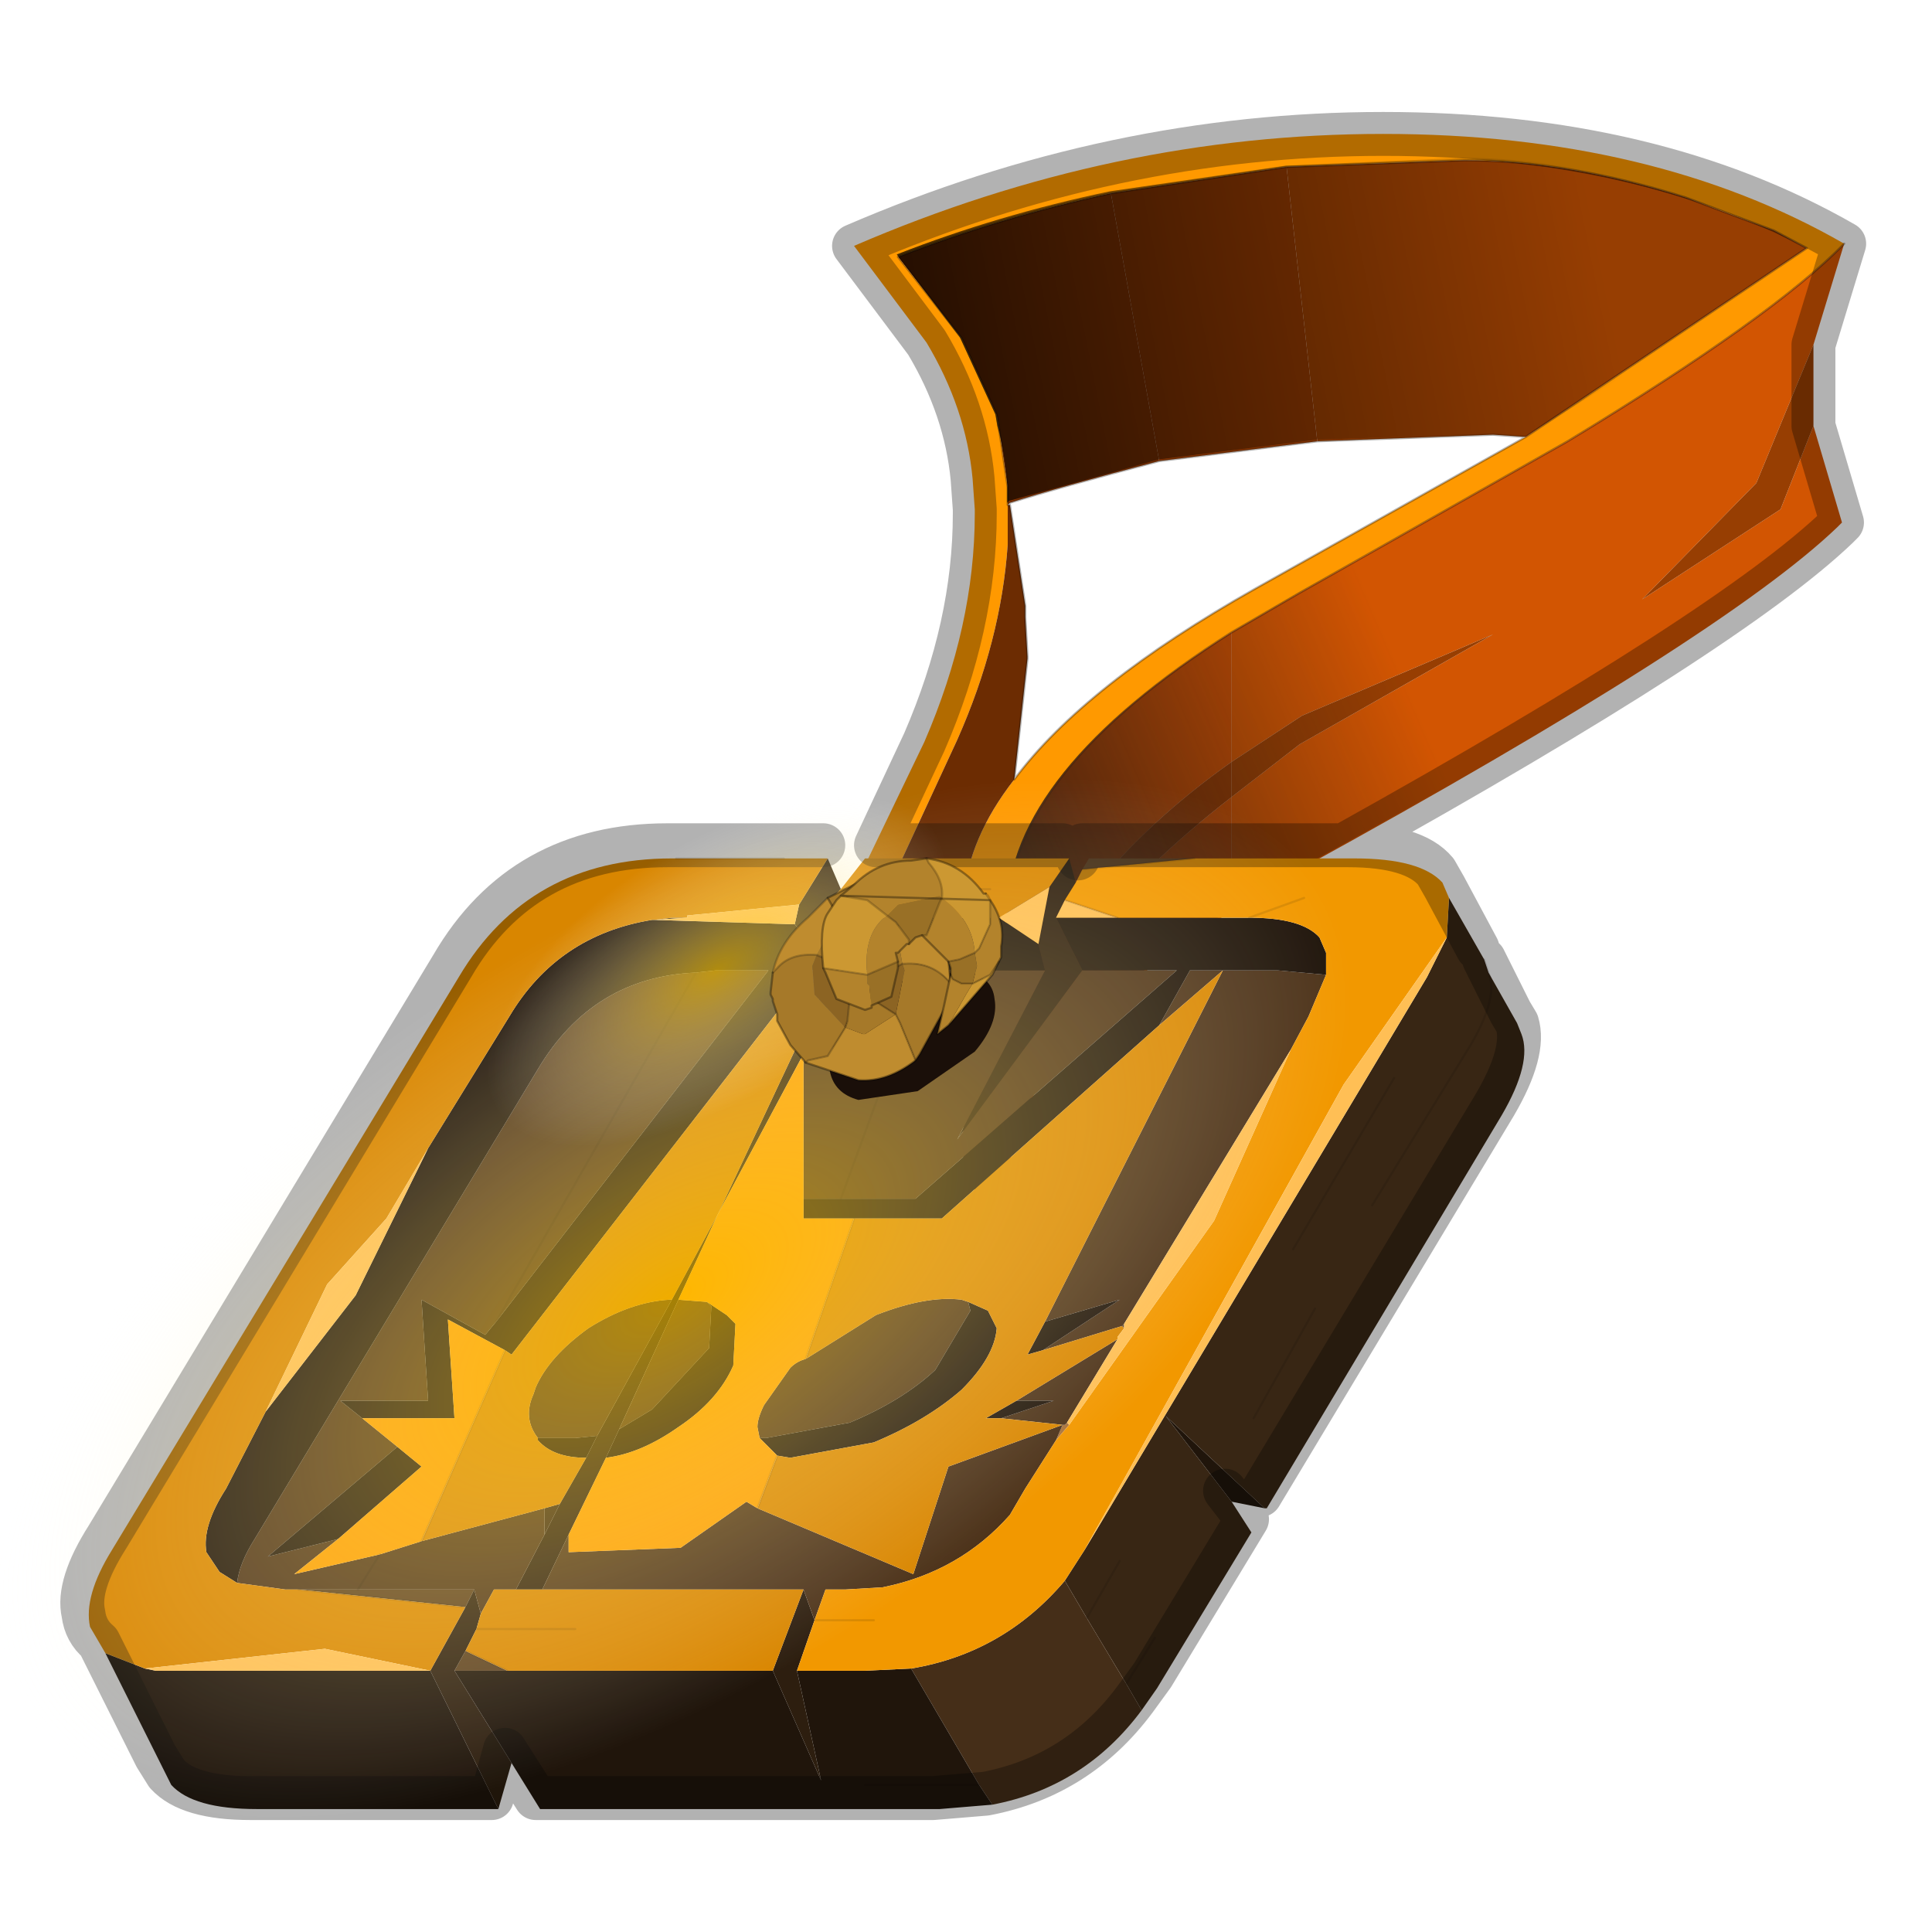 <?xml version="1.0" encoding="UTF-8" standalone="no"?>
<svg xmlns:xlink="http://www.w3.org/1999/xlink" height="440.0px" width="440.0px" xmlns="http://www.w3.org/2000/svg">
  <g transform="matrix(10.0, 0.0, 0.0, 10.0, 0.0, 0.0)">
    <use height="44.0" transform="matrix(1.0, 0.0, 0.0, 1.0, 0.0, 0.0)" width="44.0" xlink:href="#shape0"/>
    <use height="8.75" transform="matrix(0.898, 0.0, 0.0, 0.898, 20.423, 3.594)" width="23.05" xlink:href="#sprite0"/>
    <use height="24.65" transform="matrix(0.898, 0.0, 0.0, 0.898, 21.938, 5.555)" width="22.3" xlink:href="#sprite1"/>
    <use height="38.9" transform="matrix(1.0, 0.0, 0.0, 1.0, 1.35, 2.55)" width="41.15" xlink:href="#shape3"/>
    <use height="27.8" transform="matrix(0.911, 0.0, -0.645, 0.854, 11.549, 17.736)" width="27.8" xlink:href="#sprite2"/>
    <use height="27.8" transform="matrix(0.306, 0.0, -0.216, 0.287, 15.057, 18.117)" width="27.8" xlink:href="#sprite2"/>
    <use height="5.55" transform="matrix(1.0, 0.0, 0.0, 1.0, 17.55, 19.55)" width="5.25" xlink:href="#shape5"/>
  </g>
  <defs>
    <g id="shape0" transform="matrix(1.0, 0.0, 0.0, 1.0, 0.0, 0.0)">
      <path d="M44.0 44.0 L0.0 44.0 0.0 0.0 44.0 0.0 44.0 44.0" fill="#43adca" fill-opacity="0.0" fill-rule="evenodd" stroke="none"/>
      <path d="M22.95 11.5 L22.95 11.1 22.75 9.75 22.7 9.45 21.9 7.7 20.45 5.85 Q22.75 4.95 25.3 4.4 L26.4 10.5 Q24.1 11.1 23.0 11.45 L22.95 11.5" fill="#8c3702" fill-rule="evenodd" stroke="none"/>
      <path d="M19.75 19.6 L21.05 16.9 Q22.2 14.25 22.2 11.7 L22.2 11.6 22.15 10.9 Q22.0 9.3 21.1 7.8 L19.45 5.6 Q25.35 3.05 31.5 3.05 37.65 3.05 42.0 5.55 40.4 7.2 35.7 10.05 L29.6 13.5 28.05 14.4 Q23.0 17.6 22.95 20.8 L22.95 20.85 22.95 20.9 22.95 21.4 21.95 20.45 Q22.05 19.1 23.1 17.75 24.7 15.6 28.6 13.4 L34.75 9.95 41.15 5.65 40.4 5.25 38.4 4.5 Q35.7 3.65 33.35 3.65 L29.3 3.8 25.3 4.4 Q22.75 4.95 20.45 5.85 L21.9 7.7 22.7 9.45 22.75 9.75 22.95 11.1 22.95 11.5 22.95 11.55 22.95 12.4 Q22.8 14.6 21.8 16.85 L20.55 19.55 20.5 19.7 19.75 19.6" fill="#ff9900" fill-rule="evenodd" stroke="none"/>
      <path d="M20.5 19.7 L20.55 19.55 21.8 16.85 Q22.8 14.6 22.95 12.4 L22.95 11.55 22.95 11.5 23.0 11.5 23.35 13.8 23.35 14.05 23.4 14.95 23.4 15.0 23.1 17.75 Q22.05 19.1 21.95 20.45 L21.0 23.05 20.5 19.7" fill="#6c2c02" fill-rule="evenodd" stroke="none"/>
      <path d="M19.75 19.6 L20.5 19.7 21.0 23.05 20.2 22.9 19.75 19.6 M28.05 14.4 L29.6 13.5 35.7 10.05 Q40.4 7.2 42.0 5.55 L41.3 7.85 40.0 11.0 37.4 13.65 40.55 11.6 41.3 9.7 41.95 11.9 41.85 12.0 Q39.25 14.5 29.6 19.8 28.75 20.25 28.05 20.75 L28.05 18.15 29.6 16.95 34.0 14.45 29.65 16.3 28.05 17.35 28.05 14.4" fill="#d25502" fill-rule="evenodd" stroke="none"/>
      <path d="M22.95 21.4 L22.95 20.9 22.95 20.85 22.95 20.8 Q23.0 17.6 28.05 14.4 L28.05 17.35 Q24.3 20.0 22.9 23.7 L22.95 21.4 M28.05 20.75 Q22.95 23.95 22.95 27.1 L22.8 27.7 22.9 24.9 Q23.8 21.45 28.05 18.15 L28.05 20.75" fill="#cc4f02" fill-rule="evenodd" stroke="none"/>
      <path d="M25.3 4.4 L29.3 3.8 30.0 10.05 26.4 10.5 25.3 4.4 M21.95 20.45 L22.95 21.4 22.9 23.7 Q24.3 20.0 28.05 17.35 L28.05 18.15 Q23.8 21.45 22.9 24.9 L22.8 27.7 21.95 26.85 21.95 20.45" fill="#913902" fill-rule="evenodd" stroke="none"/>
      <path d="M29.3 3.8 L33.35 3.65 Q35.7 3.65 38.4 4.5 L40.4 5.25 41.15 5.65 34.75 9.95 34.0 9.9 30.0 10.05 29.3 3.8 M41.3 7.85 L41.3 9.7 40.55 11.6 37.4 13.65 40.0 11.0 41.3 7.85 M28.05 18.15 L28.05 17.35 29.65 16.3 34.0 14.45 29.6 16.95 28.05 18.15" fill="#973e02" fill-rule="evenodd" stroke="none"/>
      <path d="M22.95 11.5 L22.95 11.1 22.75 9.75 22.7 9.45 21.9 7.7 20.45 5.85 Q22.75 4.95 25.3 4.4 L29.3 3.8 33.35 3.65 Q35.7 3.65 38.4 4.5 L40.4 5.25 41.15 5.65 34.75 9.95 28.6 13.4 Q24.7 15.6 23.1 17.75 M22.95 21.4 L22.95 20.9 M22.95 20.85 L22.95 20.8 Q23.0 17.6 28.05 14.4 L29.6 13.5 35.7 10.05 Q40.4 7.2 42.0 5.55 M22.95 11.5 L23.0 11.45 Q24.1 11.1 26.4 10.5 M22.95 11.5 L23.0 11.5 23.35 13.8 23.35 14.05 23.4 14.95 23.4 15.0 23.1 17.75 M30.0 10.05 L26.4 10.5 M34.75 9.95 L34.0 9.9 30.0 10.05" fill="none" stroke="#000000" stroke-linecap="round" stroke-linejoin="round" stroke-opacity="0.302" stroke-width="0.05"/>
    </g>
    <g id="sprite0" transform="matrix(1.0, 0.0, 0.0, 1.0, 11.5, 4.35)">
      <use height="8.75" transform="matrix(1.0, 0.0, 0.0, 1.0, -11.5, -4.35)" width="23.05" xlink:href="#shape1"/>
    </g>
    <g id="shape1" transform="matrix(1.0, 0.0, 0.0, 1.0, 11.5, 4.35)">
      <path d="M-1.65 -4.15 L2.85 -4.35 Q5.5 -4.35 8.5 -3.4 L10.75 -2.55 11.55 -2.1 Q9.7 -0.45 4.45 2.7 L3.6 2.65 -0.85 2.8 -4.85 3.3 -8.65 4.35 -8.7 4.4 -8.7 3.95 Q-8.75 3.15 -8.95 2.45 L-9.0 2.15 -9.9 0.2 -11.5 -1.9 Q-8.95 -2.9 -6.1 -3.5 L-1.65 -4.15" fill="url(#gradient0)" fill-rule="evenodd" stroke="none"/>
    </g>
    <linearGradient gradientTransform="matrix(-0.014, 0.004, -0.001, -0.005, -5.2, 1.1)" gradientUnits="userSpaceOnUse" id="gradient0" spreadMethod="pad" x1="-819.2" x2="819.2">
      <stop offset="0.0" stop-color="#000000" stop-opacity="0.0"/>
      <stop offset="1.0" stop-color="#000000"/>
    </linearGradient>
    <g id="sprite1" transform="matrix(1.0, 0.0, 0.0, 1.0, 11.15, 12.3)">
      <use height="24.65" transform="matrix(1.0, 0.0, 0.0, 1.0, -11.15, -12.3)" width="22.3" xlink:href="#shape2"/>
    </g>
    <g id="shape2" transform="matrix(1.0, 0.0, 0.0, 1.0, 11.15, 12.3)">
      <path d="M11.0 -5.15 Q8.1 -2.35 -2.65 3.55 L-4.4 4.6 Q-10.05 8.15 -10.05 11.7 L-10.2 12.35 -11.15 11.4 -11.15 4.3 -10.05 5.35 -10.05 4.8 -10.05 4.7 -10.05 4.65 Q-10.0 1.1 -4.35 -2.45 L-2.65 -3.45 4.15 -7.3 Q9.4 -10.5 11.15 -12.3 L10.35 -9.75 10.35 -7.7 11.1 -5.25 11.0 -5.15" fill="url(#gradient1)" fill-rule="evenodd" stroke="none"/>
    </g>
    <linearGradient gradientTransform="matrix(0.007, -0.003, 0.006, 0.014, -4.8, 3.3)" gradientUnits="userSpaceOnUse" id="gradient1" spreadMethod="pad" x1="-819.2" x2="819.2">
      <stop offset="0.0" stop-color="#331d0f"/>
      <stop offset="1.0" stop-color="#331c0e" stop-opacity="0.0"/>
    </linearGradient>
    <g id="shape3" transform="matrix(1.0, 0.0, 0.0, 1.0, -1.35, -2.55)">
      <path d="M14.9 20.95 L15.3 20.9 15.65 20.9 14.9 20.95" fill="#3b2714" fill-rule="evenodd" stroke="none"/>
      <path d="M10.8 36.2 L10.6 36.6 6.8 36.2 8.15 36.2 10.8 36.2 M10.6 37.6 L11.55 38.05 10.35 38.05 10.6 37.6" fill="#5b3f20" fill-rule="evenodd" stroke="none"/>
      <path d="M11.65 40.15 L11.35 41.2 9.8 38.05 10.6 36.6 10.8 36.2 10.95 36.75 10.85 37.1 10.6 37.6 10.35 38.05 11.65 40.15 M18.85 19.55 L19.15 20.25 18.5 20.9 19.3 22.1 18.3 24.0 16.35 27.65 18.3 23.5 18.95 22.1 18.1 21.05 18.2 20.6 18.85 19.55 M24.35 19.55 L24.5 20.1 24.25 20.5 24.05 20.9 24.65 22.1 21.8 25.95 23.8 22.1 23.65 21.5 23.9 20.2 24.35 19.55 M14.1 32.55 L13.8 33.2 12.95 34.95 12.35 36.2 11.75 36.2 12.4 34.95 12.75 34.25 13.35 33.2 13.6 32.7 15.3 29.6 16.35 27.65 15.45 29.6 14.1 32.55 M18.3 36.2 L18.55 36.9 18.15 38.05 18.7 40.55 17.6 38.05 18.3 36.2" fill="#2d1e0f" fill-rule="evenodd" stroke="none"/>
      <path d="M24.35 32.45 L24.05 32.8 24.2 32.45 24.25 32.45 24.3 32.4 24.35 32.45 M25.55 30.2 L25.6 30.15 25.55 30.2" fill="#aa733c" fill-rule="evenodd" stroke="none"/>
      <path d="M33.0 20.45 L33.8 21.85 33.9 22.15 34.55 23.3 34.65 23.55 Q34.9 24.2 34.2 25.4 L28.85 34.35 28.8 34.35 26.55 32.25 28.05 34.2 28.5 34.9 26.35 38.45 26.0 38.95 25.65 38.35 26.3 37.3 25.65 38.35 24.75 36.85 24.25 36.0 24.7 35.3 32.5 22.25 32.95 21.35 33.0 20.45 M33.9 22.15 Q34.15 22.75 33.4 23.95 L31.25 27.45 33.4 23.95 Q34.15 22.75 33.9 22.15 M25.5 35.55 L24.75 36.85 25.5 35.55 M12.4 34.95 L12.4 34.35 12.75 34.25 12.4 34.95 M28.55 32.3 L29.95 29.8 28.55 32.3 M29.45 28.45 L31.75 24.55 29.45 28.45" fill="#382614" fill-rule="evenodd" stroke="none"/>
      <path d="M25.6 30.25 L25.55 30.2 25.6 30.2 25.6 30.25" fill="#6b4825" fill-rule="evenodd" stroke="none"/>
      <path d="M23.8 22.1 L21.8 25.95 24.65 22.1 26.8 22.1 20.85 27.3 19.15 27.3 18.3 27.3 18.3 24.0 19.3 22.1 21.05 22.1 23.8 22.1 M26.4 23.35 L27.1 22.1 27.85 22.1 29.1 22.1 30.2 22.2 29.8 23.15 29.4 23.9 25.6 30.15 25.55 30.2 23.75 30.75 25.5 29.6 23.8 30.1 27.85 22.1 26.4 23.35 M24.05 32.8 L23.35 33.9 23.0 34.5 Q21.85 35.8 20.1 36.15 L19.25 36.2 18.8 36.2 18.55 36.9 18.3 36.2 12.35 36.2 12.95 34.95 12.95 35.35 15.5 35.25 17.0 34.2 17.25 34.35 20.8 35.85 21.6 33.4 24.2 32.45 22.8 32.3 24.0 31.9 23.15 31.9 25.45 30.5 24.3 32.4 24.25 32.45 24.2 32.45 24.05 32.8 M18.35 30.95 L19.95 29.95 Q21.1 29.5 21.9 29.6 L22.05 29.65 22.1 29.85 21.3 31.2 Q20.55 31.9 19.35 32.4 L17.45 32.75 17.3 32.75 17.25 32.5 Q17.25 32.3 17.4 32.0 L18.0 31.15 Q18.15 31.0 18.35 30.95 M18.95 22.1 L18.3 23.5 18.3 22.3 17.7 23.05 17.7 22.1 18.95 22.1 M5.4 36.05 Q5.45 35.6 5.8 35.05 L12.25 24.35 Q13.5 22.25 15.85 22.15 L16.3 22.1 17.5 22.1 11.3 30.1 11.05 30.4 9.6 29.6 9.75 31.9 7.75 31.9 8.25 32.3 9.05 32.95 6.1 35.45 7.7 35.05 6.7 35.85 8.65 35.4 9.6 35.1 12.4 34.35 12.4 34.95 11.75 36.2 11.25 36.2 10.95 36.75 10.8 36.2 8.15 36.2 8.65 35.4 8.15 36.2 6.8 36.2 6.5 36.2 5.4 36.05 M16.1 29.65 L16.2 29.75 16.15 30.7 14.85 32.1 14.1 32.55 15.45 29.6 16.1 29.65 M12.25 32.75 Q11.9 32.3 12.15 31.75 L12.2 31.6 Q12.5 30.9 13.4 30.25 14.35 29.65 15.25 29.6 L15.3 29.6 13.6 32.7 13.1 32.75 12.25 32.75 M21.05 22.1 L19.15 27.3 21.05 22.1 M11.3 30.1 L15.85 22.15 11.3 30.1" fill="#4d331a" fill-rule="evenodd" stroke="none"/>
      <path d="M25.6 30.15 L25.6 30.2 25.55 30.2 25.6 30.15" fill="#54391d" fill-rule="evenodd" stroke="none"/>
      <path d="M26.0 38.95 Q24.7 40.7 22.6 41.1 L22.3 40.65 20.75 38.0 Q22.85 37.65 24.25 36.0 L24.75 36.85 25.65 38.35 26.0 38.95" fill="#452e18" fill-rule="evenodd" stroke="none"/>
      <path d="M28.8 34.35 L28.05 34.2 26.55 32.25 28.8 34.35 M22.6 41.1 L21.4 41.2 12.3 41.2 11.65 40.15 10.35 38.05 11.55 38.05 17.6 38.05 18.7 40.55 18.15 38.05 19.7 38.05 20.75 38.0 22.3 40.65 22.6 41.1 M11.35 41.2 L5.85 41.2 Q4.4 41.2 3.9 40.65 L3.7 40.25 2.4 37.65 3.3 38.0 3.55 38.05 3.9 38.05 4.2 38.05 9.8 38.05 11.35 41.2 M25.45 20.9 L28.45 20.9 Q29.65 20.9 30.05 21.35 L30.2 21.7 30.2 22.2 29.1 22.1 27.85 22.1 27.1 22.1 26.4 23.35 21.45 27.75 19.45 27.75 18.3 27.75 18.3 27.3 19.15 27.3 20.85 27.3 26.8 22.1 24.65 22.1 24.05 20.9 25.45 20.9 M23.65 21.5 L23.8 22.1 21.05 22.1 19.3 22.1 18.5 20.9 22.75 20.9 23.65 21.5 M22.05 29.65 L22.5 29.85 22.7 30.25 Q22.65 30.9 21.9 31.65 21.1 32.35 19.9 32.85 L18.0 33.2 17.7 33.15 17.3 32.75 17.45 32.75 19.35 32.4 Q20.55 31.9 21.3 31.2 L22.1 29.85 22.05 29.65 M22.8 32.3 L22.45 32.3 23.15 31.9 24.0 31.9 22.8 32.3 M23.75 30.75 L23.4 30.85 23.8 30.1 25.5 29.6 23.75 30.75 M9.75 26.15 L11.6 23.15 Q12.7 21.3 14.85 20.95 L14.9 20.95 18.1 21.05 18.95 22.1 17.7 22.1 17.7 23.05 11.65 30.85 11.5 30.75 10.2 30.05 10.35 32.3 8.25 32.3 7.75 31.9 9.75 31.9 9.6 29.6 11.05 30.4 11.3 30.1 17.5 22.1 16.3 22.1 15.85 22.15 Q13.5 22.25 12.25 24.35 L5.8 35.05 Q5.45 35.6 5.4 36.05 L5.0 35.8 4.7 35.35 Q4.6 34.75 5.15 33.9 L6.05 32.15 8.1 29.5 9.75 26.15 M14.1 32.55 L14.85 32.1 16.15 30.7 16.2 29.75 16.1 29.65 16.55 29.95 16.75 30.15 16.7 31.1 Q16.35 31.9 15.45 32.5 14.6 33.1 13.8 33.2 L14.1 32.55 M12.25 32.75 L13.1 32.75 13.6 32.7 13.35 33.2 Q12.6 33.2 12.25 32.8 L12.25 32.75 M9.05 32.95 L9.6 33.4 7.7 35.05 6.1 35.45 9.05 32.95 M19.7 40.65 L22.3 40.65 19.7 40.65" fill="#20150b" fill-rule="evenodd" stroke="none"/>
      <path d="M24.65 19.8 L24.8 19.55 27.2 19.55 24.65 19.8" fill="#614221" fill-rule="evenodd" stroke="none"/>
      <path d="M2.4 37.65 L2.05 37.05 Q1.9 36.35 2.55 35.3 L10.45 22.25 Q12.05 19.55 15.3 19.55 L15.4 19.55 17.85 19.55 18.85 19.55 18.2 20.6 15.65 20.85 15.65 20.9 15.3 20.9 14.9 20.95 14.85 20.95 Q12.7 21.3 11.6 23.15 L9.75 26.15 8.8 27.75 7.45 29.25 6.05 32.15 5.15 33.9 Q4.6 34.75 4.7 35.35 L5.0 35.8 5.4 36.05 6.5 36.2 6.8 36.2 10.6 36.6 9.8 38.05 7.4 37.55 3.3 38.0 2.4 37.65 M19.15 20.25 L19.7 19.55 24.35 19.55 23.9 20.2 22.75 20.9 18.5 20.9 19.15 20.25 22.55 20.25 19.15 20.25 M26.4 23.35 L27.85 22.1 23.8 30.1 23.4 30.85 23.75 30.75 25.55 30.2 25.6 30.25 25.45 30.45 25.45 30.5 23.15 31.9 22.45 32.3 22.8 32.3 24.2 32.45 21.6 33.4 20.8 35.85 17.25 34.35 17.7 33.15 18.0 33.2 19.9 32.85 Q21.1 32.35 21.9 31.65 22.65 30.9 22.7 30.25 L22.5 29.85 22.05 29.65 21.9 29.6 Q21.1 29.5 19.95 29.95 L18.35 30.95 19.45 27.75 21.45 27.75 26.4 23.35 M18.3 23.5 L16.35 27.65 15.3 29.6 15.25 29.6 Q14.35 29.65 13.4 30.25 12.5 30.9 12.2 31.6 L12.15 31.75 Q11.9 32.3 12.25 32.75 L12.25 32.8 Q12.6 33.2 13.35 33.2 L12.75 34.25 12.4 34.35 9.6 35.1 11.5 30.75 11.65 30.85 17.7 23.05 18.3 22.3 18.3 23.5 M10.6 37.6 L10.85 37.1 10.95 36.75 11.25 36.2 11.75 36.2 12.35 36.2 18.3 36.2 17.6 38.05 11.55 38.05 10.6 37.6 M13.1 37.1 L10.85 37.1 13.1 37.1" fill="#d98600" fill-rule="evenodd" stroke="none"/>
      <path d="M19.45 27.75 L18.35 30.95 Q18.15 31.0 18.0 31.15 L17.4 32.0 Q17.25 32.3 17.25 32.5 L17.3 32.75 17.7 33.15 17.25 34.35 17.0 34.2 15.5 35.25 12.95 35.35 12.95 34.95 13.8 33.2 Q14.6 33.1 15.45 32.5 16.35 31.9 16.7 31.1 L16.75 30.15 16.55 29.95 16.1 29.65 15.45 29.6 16.35 27.65 18.3 24.0 18.3 27.3 18.3 27.75 19.45 27.75 M8.25 32.3 L10.35 32.3 10.2 30.05 11.5 30.75 9.6 35.1 8.65 35.4 6.7 35.85 7.7 35.05 9.6 33.4 9.05 32.95 8.25 32.3" fill="#fd9e00" fill-rule="evenodd" stroke="none"/>
      <path d="M24.5 20.1 L24.65 19.8 27.2 19.55 30.85 19.55 Q32.35 19.55 32.85 20.1 L33.0 20.45 32.95 21.35 30.6 24.7 24.7 35.3 24.25 36.0 Q22.85 37.65 20.75 38.0 L19.7 38.05 18.15 38.05 18.55 36.9 18.8 36.2 19.25 36.2 20.1 36.15 Q21.85 35.8 23.0 34.5 L23.35 33.9 24.05 32.8 24.35 32.45 27.65 27.8 29.4 23.9 29.8 23.15 30.2 22.2 30.2 21.7 30.05 21.35 Q29.65 20.9 28.45 20.9 L25.45 20.9 24.25 20.5 24.5 20.1 M29.7 20.45 L28.45 20.9 29.7 20.45 M19.9 36.9 L18.55 36.9 19.9 36.9" fill="#f29800" fill-rule="evenodd" stroke="none"/>
      <path d="M24.25 20.5 L25.45 20.9 24.05 20.9 24.25 20.5 M23.9 20.2 L23.65 21.5 22.75 20.9 23.9 20.2 M29.4 23.9 L27.65 27.8 24.35 32.45 24.3 32.4 25.45 30.5 25.45 30.45 25.6 30.25 25.6 30.2 25.6 30.15 29.4 23.9 M24.7 35.3 L30.6 24.7 32.95 21.35 32.5 22.25 24.7 35.3 M15.65 20.9 L15.65 20.85 18.2 20.6 18.1 21.05 14.9 20.95 15.65 20.9 M6.05 32.15 L7.45 29.25 8.8 27.75 9.75 26.15 8.1 29.5 6.05 32.15 M3.3 38.0 L7.4 37.55 9.8 38.05 4.2 38.05 3.9 38.05 3.55 38.05 3.3 38.0" fill="#ffbf55" fill-rule="evenodd" stroke="none"/>
      <path d="M33.8 21.85 L33.9 22.15 M15.4 19.55 L17.85 19.55 M24.25 20.5 L25.45 20.9 M28.45 20.9 L29.7 20.45 M18.55 36.9 L19.9 36.9 M19.45 27.75 L18.35 30.95 M17.7 33.15 L17.25 34.35 M24.65 19.8 L27.2 19.55 M31.25 27.45 L33.4 23.95 Q34.15 22.75 33.9 22.15 M24.75 36.85 L25.5 35.55 M19.15 20.25 L22.55 20.25 M8.65 35.4 L8.15 36.2 M10.85 37.1 L13.1 37.1 M10.6 37.6 L11.55 38.05 M10.6 36.6 L6.8 36.2 M11.5 30.75 L9.6 35.1 M29.95 29.8 L28.55 32.3 M25.65 38.35 L26.3 37.3 M15.85 22.15 L11.3 30.1 M19.15 27.3 L21.05 22.1 M31.75 24.55 L29.45 28.45 M22.3 40.65 L19.7 40.65" fill="none" stroke="#000000" stroke-linecap="round" stroke-linejoin="round" stroke-opacity="0.102" stroke-width="0.05"/>
      <path d="M24.55 19.55 L24.65 19.25 30.6 19.25 Q39.4 14.35 41.85 12.0 L41.95 11.9 41.3 9.7 41.3 7.85 42.0 5.55 Q37.65 3.05 31.5 3.05 25.35 3.05 19.45 5.6 L21.1 7.8 Q22.0 9.3 22.15 10.9 L22.2 11.6 22.2 11.7 Q22.2 14.25 21.05 16.9 L19.95 19.25 24.2 19.25 M18.75 19.25 L15.2 19.25 Q11.9 19.25 10.3 22.0 L2.45 35.0 Q1.75 36.1 1.9 36.75 1.95 37.15 2.25 37.4 L3.55 40.0 3.8 40.4 Q4.3 40.95 5.7 40.95 L11.2 40.95 11.5 39.85 12.2 40.95 21.25 40.95 22.45 40.85 Q24.55 40.45 25.85 38.7 L26.25 38.15 28.4 34.6 27.9 33.95 M28.7 34.05 L34.05 25.15 Q34.75 23.95 34.55 23.3 L34.4 23.05 33.8 21.85 M33.65 21.6 L32.9 20.2 32.7 19.85 Q32.2 19.25 30.7 19.25 L30.6 19.25" fill="none" stroke="#000000" stroke-linecap="round" stroke-linejoin="round" stroke-opacity="0.302" stroke-width="1.0"/>
    </g>
    <g id="sprite2" transform="matrix(1.0, 0.0, 0.0, 1.0, 13.9, 13.9)">
      <use height="27.8" transform="matrix(1.0, 0.0, 0.0, 1.0, -13.9, -13.9)" width="27.8" xlink:href="#shape4"/>
    </g>
    <g id="shape4" transform="matrix(1.0, 0.0, 0.0, 1.0, 13.9, 13.9)">
      <path d="M9.8 -9.85 Q13.9 -5.75 13.9 0.0 13.9 5.75 9.8 9.8 5.75 13.9 0.0 13.9 -5.75 13.9 -9.85 9.8 -13.9 5.75 -13.9 0.0 -13.9 -5.75 -9.85 -9.85 -5.75 -13.9 0.0 -13.9 5.75 -13.9 9.8 -9.85" fill="url(#gradient2)" fill-rule="evenodd" stroke="none"/>
    </g>
    <radialGradient cx="0" cy="0" gradientTransform="matrix(0.017, 0.0, 0.0, 0.017, 0.0, 0.0)" gradientUnits="userSpaceOnUse" id="gradient2" r="819.2" spreadMethod="pad">
      <stop offset="0.008" stop-color="#ffc900" stop-opacity="0.573"/>
      <stop offset="1.0" stop-color="#ffffff" stop-opacity="0.0"/>
    </radialGradient>
    <g id="shape5" transform="matrix(1.0, 0.0, 0.0, 1.0, -17.55, -19.55)">
      <path d="M20.9 24.85 L19.55 25.05 Q19.0 24.9 18.9 24.4 18.85 23.8 19.35 23.2 19.85 22.6 20.65 22.3 L22.0 22.1 Q22.6 22.25 22.65 22.75 22.75 23.3 22.2 23.95 L20.9 24.85" fill="#1a0f09" fill-rule="evenodd" stroke="none"/>
      <path d="M20.4 21.1 L20.6 21.05 21.25 21.25 21.6 21.85 21.65 22.4 Q21.25 21.9 20.6 21.95 L20.55 21.95 20.4 21.1 M20.85 24.15 Q20.2 24.65 19.55 24.6 L18.35 24.2 18.4 24.15 18.85 24.05 19.25 23.4 19.65 23.55 19.7 23.55 20.4 23.1 20.5 23.3 20.85 24.15 M17.6 22.15 Q17.75 21.45 18.4 20.9 L18.85 20.45 19.05 20.8 19.1 20.8 18.95 21.1 18.6 21.75 Q18.0 21.7 17.7 22.05 L17.6 22.15" fill="#bf8c2f" fill-rule="evenodd" stroke="none"/>
      <path d="M20.4 21.1 L20.55 21.95 20.6 21.95 Q21.25 21.9 21.65 22.4 L21.55 23.0 21.5 23.0 20.95 24.0 20.85 24.15 20.5 23.3 20.4 23.1 19.7 23.55 19.65 23.55 19.25 23.4 19.3 23.25 19.35 22.75 19.5 22.75 19.55 22.75 19.7 22.7 19.85 22.75 20.4 23.1 20.6 22.1 20.55 21.95 19.9 22.3 19.9 22.1 20.05 21.4 Q20.2 21.2 20.4 21.1 M18.35 24.2 L18.0 23.8 17.7 23.25 17.7 23.1 17.6 22.8 17.6 22.75 17.55 22.65 17.55 22.6 17.6 22.15 17.7 22.05 Q18.0 21.7 18.6 21.75 L18.5 22.0 18.55 22.65 19.25 23.4 18.85 24.05 18.4 24.15 18.35 24.2 M18.85 20.45 L19.55 20.1 19.25 20.5 19.1 20.8 19.05 20.8 18.85 20.45 M18.95 21.1 L18.8 21.75 18.85 21.85 18.6 21.75 18.95 21.1" fill="#a67929" fill-rule="evenodd" stroke="none"/>
      <path d="M18.85 21.85 L18.9 21.85 19.3 22.45 19.3 22.6 19.3 22.65 19.35 22.75 19.3 23.25 19.25 23.4 18.55 22.65 18.5 22.0 18.6 21.75 18.85 21.85 M19.7 22.7 L19.8 22.6 19.85 22.4 19.9 22.3 20.55 21.95 20.6 22.1 20.4 23.1 19.85 22.75 19.7 22.7" fill="#8c6423" fill-rule="evenodd" stroke="none"/>
      <path d="M20.55 21.95 L20.6 21.95 Q21.25 21.9 21.65 22.4 M17.6 22.15 Q17.75 21.45 18.4 20.9 L18.85 20.45 M19.85 22.4 L19.9 22.3 20.55 21.95 M20.4 23.1 L20.5 23.3 20.85 24.15 M20.4 23.1 L19.85 22.75 19.7 22.7 M19.35 22.75 L19.3 23.25 19.25 23.4 18.85 24.05 18.4 24.15 18.35 24.2 M18.6 21.75 Q18.0 21.7 17.7 22.05 L17.6 22.15 M18.6 21.75 L18.85 21.85" fill="none" stroke="#000000" stroke-linecap="round" stroke-linejoin="round" stroke-opacity="0.2" stroke-width="0.05"/>
      <path d="M21.65 22.4 L21.6 21.85 21.25 21.25 20.6 21.05 20.4 21.1 M21.65 22.4 L21.55 23.0 21.5 23.0 20.95 24.0 20.85 24.15 Q20.2 24.65 19.55 24.6 L18.35 24.2 18.0 23.8 17.7 23.25 17.7 23.1 17.6 22.8 17.6 22.75 17.55 22.65 17.55 22.6 17.6 22.15 M18.85 20.45 L19.55 20.1 19.25 20.5 19.1 20.8 18.95 21.1 18.8 21.75 18.85 21.85 18.9 21.85 19.3 22.45 19.3 22.6 19.3 22.65 19.35 22.75 19.5 22.75 19.55 22.75 19.7 22.7 19.8 22.6 19.85 22.4 M19.9 22.3 L19.9 22.1 20.05 21.4 Q20.2 21.2 20.4 21.1 M18.85 20.45 L19.05 20.8 19.1 20.8" fill="none" stroke="#000000" stroke-linecap="round" stroke-linejoin="round" stroke-opacity="0.353" stroke-width="0.05"/>
      <path d="M19.15 20.4 L19.75 20.5 20.2 20.85 Q19.65 21.25 19.75 22.2 L18.75 22.05 Q18.65 21.1 18.85 20.8 L19.05 20.5 19.15 20.4 M21.45 20.45 Q21.5 20.05 21.15 19.65 L21.1 19.55 Q21.9 19.65 22.4 20.35 L22.45 20.35 22.55 20.5 22.55 21.05 22.3 21.6 22.2 21.7 Q22.15 20.95 21.45 20.45 M22.75 21.9 L22.6 22.2 21.6 23.35 22.0 22.65 22.15 22.4 22.55 22.2 22.75 21.9" fill="#cc9832" fill-rule="evenodd" stroke="none"/>
      <path d="M19.15 20.4 L19.45 20.15 Q20.0 19.6 20.75 19.6 L21.1 19.55 21.15 19.65 Q21.5 20.05 21.45 20.45 L21.4 20.4 20.45 20.6 20.2 20.85 19.75 20.5 19.15 20.4 M22.55 20.5 Q22.9 21.0 22.8 21.55 L22.8 21.8 22.75 21.9 22.55 22.2 22.15 22.4 22.25 22.0 22.2 21.7 21.85 21.85 21.6 21.9 21.0 21.3 21.1 21.3 21.4 20.55 21.45 20.45 Q22.15 20.95 22.2 21.7 L22.3 21.6 22.55 21.05 22.55 20.5 M21.6 23.35 L21.35 23.55 21.5 22.9 21.65 22.2 21.7 22.3 21.9 22.4 22.15 22.4 22.0 22.65 21.6 23.35 M20.7 21.5 L20.65 21.5 20.45 21.7 20.4 21.7 20.45 21.9 19.75 22.2 Q19.65 21.25 20.2 20.85 L20.4 21.0 20.7 21.4 20.7 21.5 M19.85 22.9 L19.85 22.95 19.7 23.0 19.05 22.75 18.8 22.15 18.75 22.05 19.75 22.2 19.75 22.4 19.8 22.45 19.8 22.5 19.85 22.9 19.8 23.0 19.85 22.9" fill="#b3832c" fill-rule="evenodd" stroke="none"/>
      <path d="M20.2 20.85 L20.45 20.6 21.4 20.4 21.45 20.45 21.4 20.55 21.1 21.3 21.0 21.3 20.85 21.35 20.7 21.5 20.7 21.4 20.4 21.0 20.2 20.85 M21.65 22.2 L21.65 22.05 21.6 21.9 21.85 21.85 22.2 21.7 22.25 22.0 22.15 22.4 21.9 22.4 21.7 22.3 21.65 22.2 M20.45 21.9 L20.45 22.05 20.3 22.7 19.85 22.9 19.8 23.0 19.85 22.9 19.8 22.5 19.8 22.45 19.75 22.4 19.75 22.2 20.45 21.9" fill="#997026" fill-rule="evenodd" stroke="none"/>
      <path d="M19.15 20.4 L19.75 20.5 20.2 20.85 20.4 21.0 20.7 21.4 20.7 21.5 M21.45 20.45 Q21.5 20.05 21.15 19.65 L21.1 19.55 M22.45 20.35 L22.5 20.4 22.55 20.5 22.45 20.35 M22.15 22.4 L22.55 22.2 22.75 21.9 M21.65 22.2 L21.7 22.3 21.9 22.4 22.15 22.4 M22.2 21.7 L21.85 21.85 21.6 21.9 M22.2 21.7 L22.3 21.6 22.55 21.05 22.55 20.5 M21.0 21.3 L21.1 21.3 21.4 20.55 21.45 20.45 M19.75 22.2 L18.75 22.05 M19.75 22.2 L20.45 21.9" fill="none" stroke="#000000" stroke-linecap="round" stroke-linejoin="round" stroke-opacity="0.2" stroke-width="0.05"/>
      <path d="M21.1 19.55 L20.75 19.6 Q20.0 19.6 19.45 20.15 L19.15 20.4 M21.1 19.55 Q21.9 19.65 22.4 20.35 L22.45 20.35 M22.55 20.5 Q22.9 21.0 22.8 21.55 L22.8 21.8 22.75 21.9 22.6 22.2 21.6 23.35 21.35 23.55 21.5 22.9 21.65 22.2 21.65 22.05 21.6 21.9 21.0 21.3 20.85 21.35 20.7 21.5 20.65 21.5 20.45 21.7 20.4 21.7 20.45 21.9 20.45 22.05 20.3 22.7 19.85 22.9 19.85 22.95 19.7 23.0 19.05 22.75 18.8 22.15 18.75 22.05 Q18.65 21.1 18.85 20.8 L19.05 20.5 19.15 20.4 Z" fill="none" stroke="#000000" stroke-linecap="round" stroke-linejoin="round" stroke-opacity="0.353" stroke-width="0.05"/>
    </g>
  </defs>
</svg>
